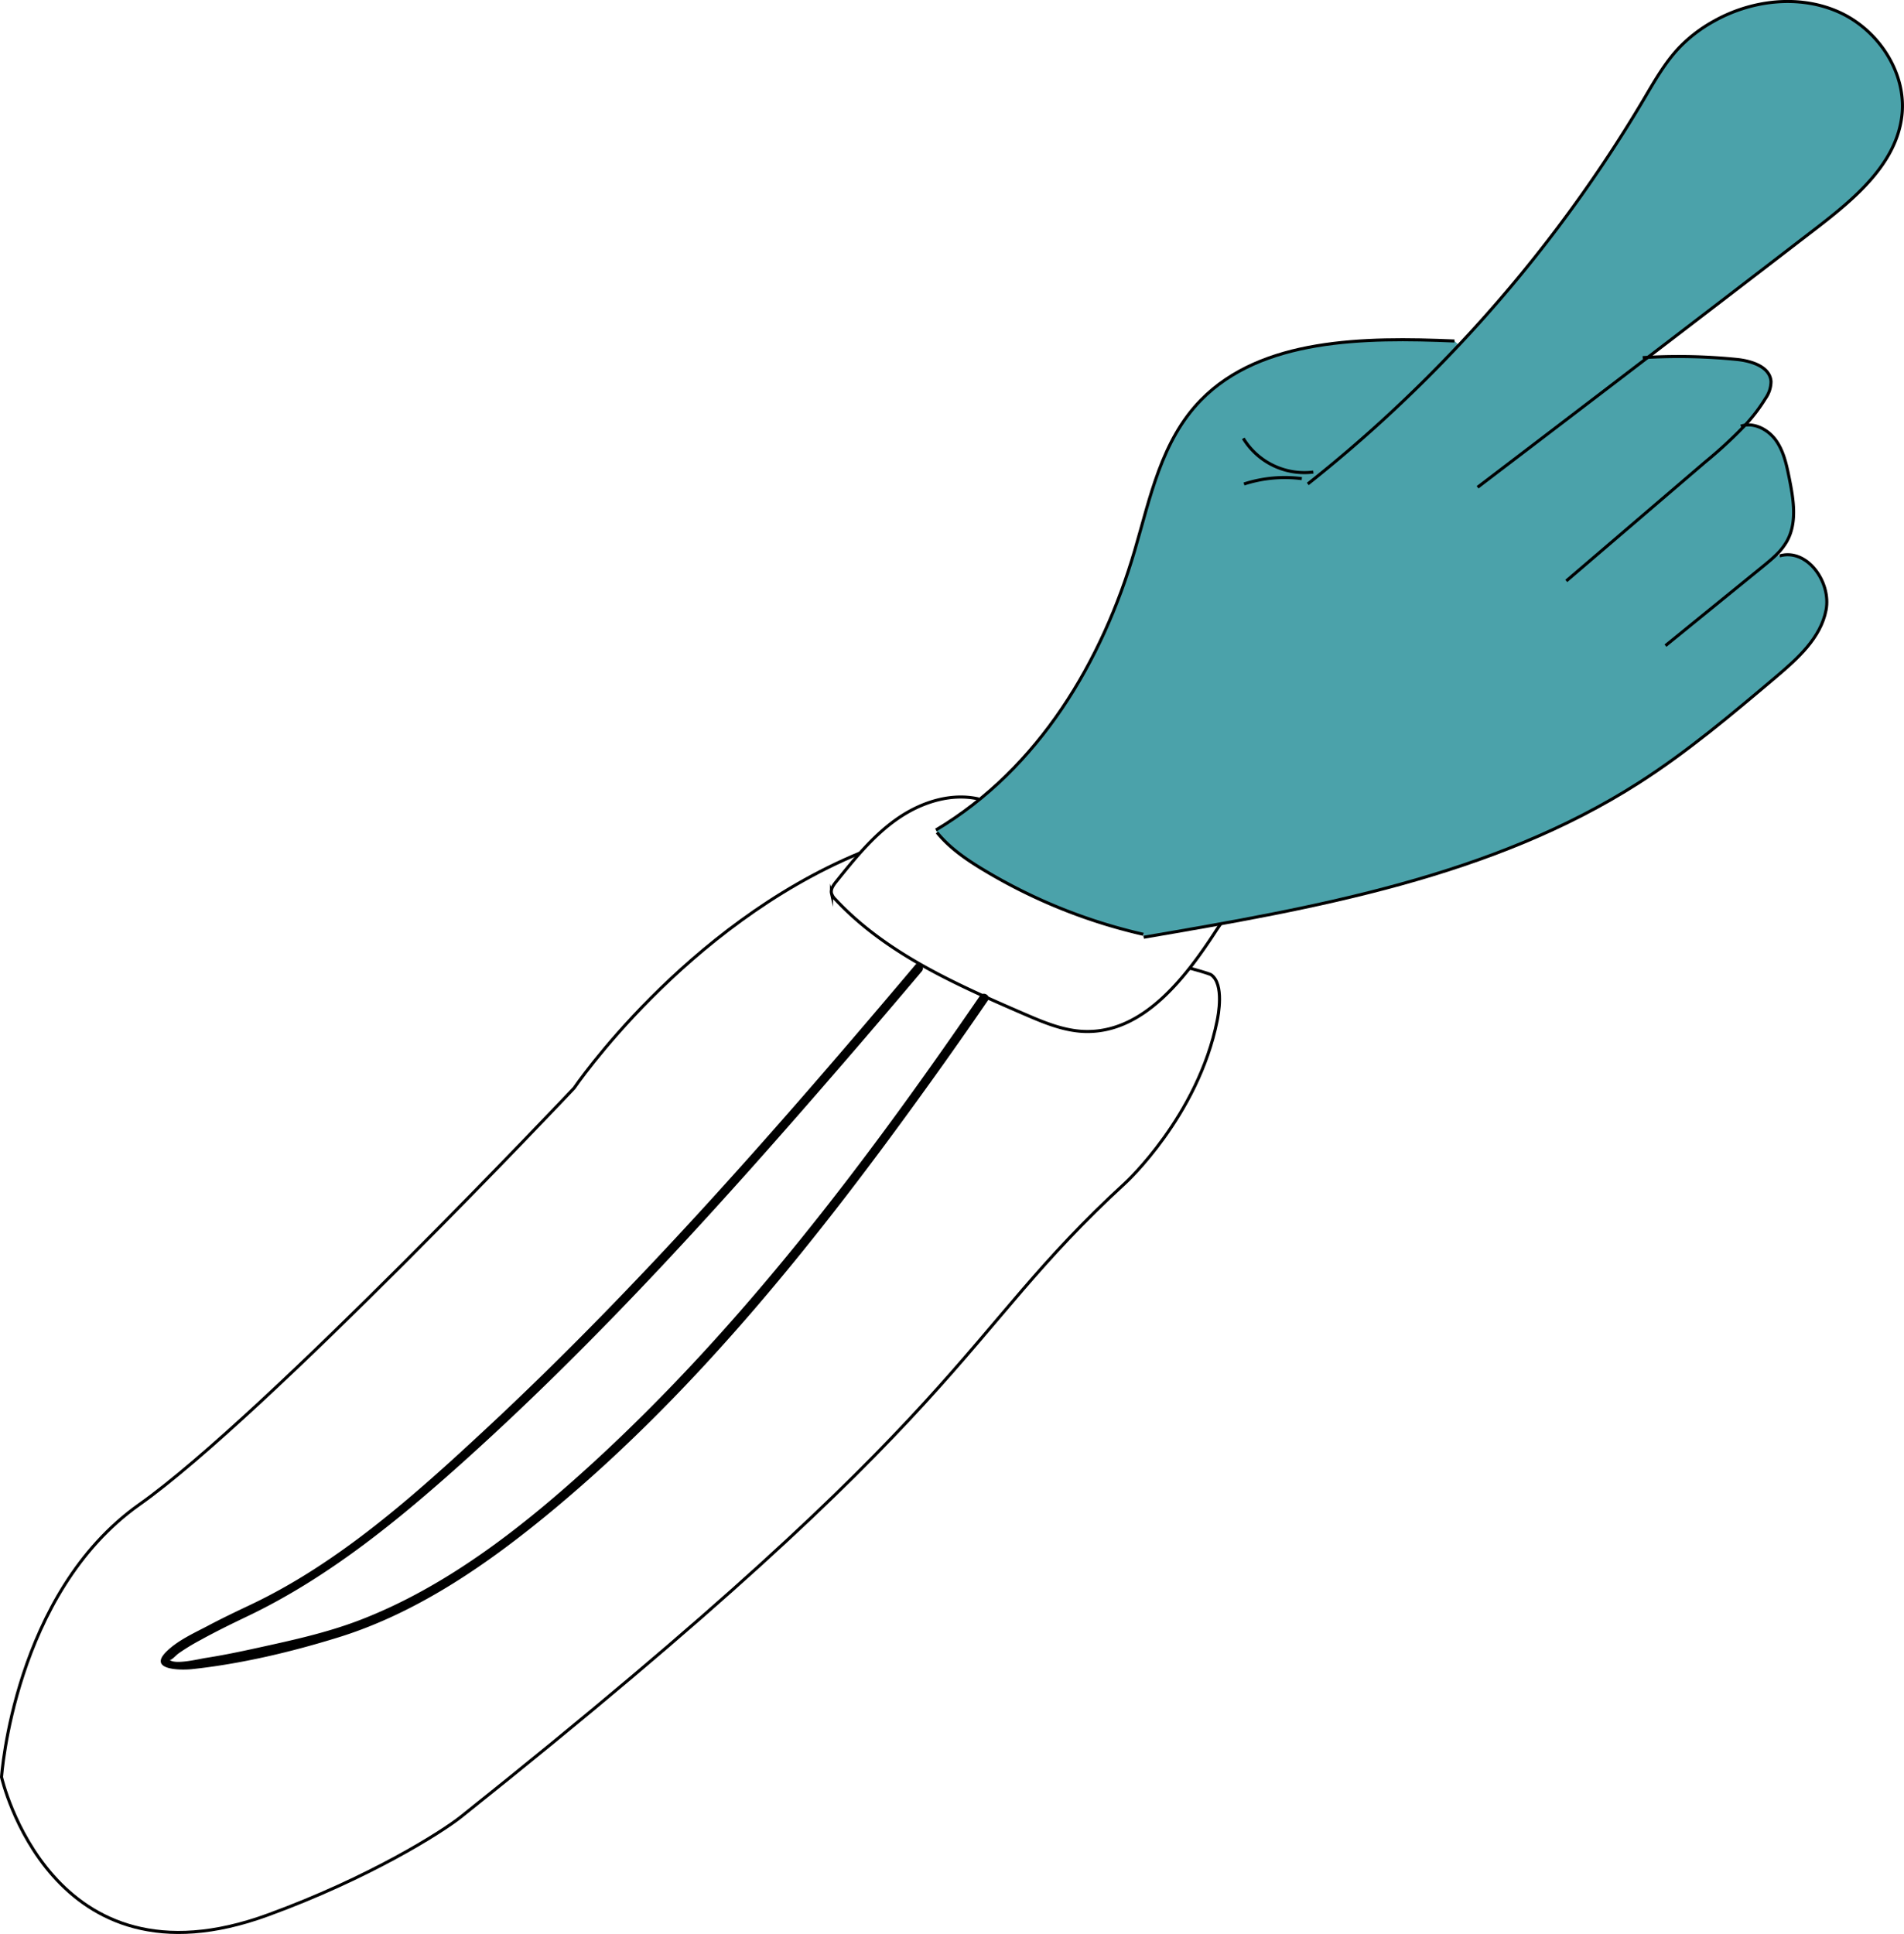 <svg xmlns="http://www.w3.org/2000/svg" viewBox="0 0 621.8 631.49">
  <defs>
    <style>
      .a {
        fill: none;
        stroke: #000;
        stroke-miterlimit: 10;
      }

      .b {
        fill: #4ba2aa;
      }
    </style>
  </defs>
  <title>pointFinger</title>
  <path d="M1042.93,638.28c-44.3,52.47-89.79,104.57-140.13,151.4-23.15,21.54-48,43.8-76.83,57.47-4.76,2.26-9.51,4.51-14.18,7-4.49,2.35-9.74,4.73-13.4,8.32-6.25,6.13,4.65,6.17,8.32,5.78,16-1.71,32.43-5.61,47.82-10.38,26.38-8.18,49.84-24.68,70.82-42.2,47.43-39.59,86.6-89,122.49-139q9.54-13.27,18.78-26.77c1.09-1.6-1.51-3.1-2.59-1.52-37.25,54.28-77.64,107.85-126.36,152.47-22.46,20.57-47.63,40.47-76.38,51.46-10.73,4.1-22.06,6.55-33.24,9-5.64,1.24-11.3,2.42-17,3.3-1.86.28-10,2.31-11.68.57.42.46,2-1.39,3.09-2.17a68.53,68.53,0,0,1,7-4.26c4.91-2.72,10-5.2,15-7.6,26.87-12.76,50-31.8,72-51.62,46-41.49,87.53-88,127.9-134.87q10.39-12.09,20.68-24.27c1.23-1.46-.88-3.6-2.13-2.12Z" transform="translate(-744 -323.23)"/>
  <path class="a" d="M1063.59,584.11c-9.26-2.09-19.08,1.19-26.83,6.67s-13.79,13-19.73,20.38c-.87,1.09-1.8,2.39-1.49,3.75a4.71,4.71,0,0,0,1.28,2c16.48,17.65,39.3,27.71,61.45,37.32,6.36,2.75,12.9,5.55,19.82,5.8,19.13.68,33-17.33,43.37-33.4l1.21-1.76" transform="translate(-744 -323.23)"/>
  <g>
    <path class="b" d="M1282.27,439.87a190.63,190.63,0,0,1,28.87.69c4.82.48,10.86,2.35,11.23,7.19a9.72,9.72,0,0,1-1.81,5.55,54.66,54.66,0,0,1-6.68,8.76c3.8-.55,7.79,1.75,10.08,4.94,2.57,3.58,3.5,8.05,4.37,12.37,1.37,6.85,2.65,14.36-.71,20.48a19.81,19.81,0,0,1-3.53,4.53l1.09.36c8.94-2.58,16.92,8.53,15.17,17.67s-9.3,15.87-16.4,21.88c-14.41,12.17-28.86,24.38-44.75,34.54-47.9,30.63-105.65,40.85-161.7,50.44l-.1-1a177.83,177.83,0,0,1-52.1-21c-5.63-3.38-11.16-7.16-15.29-12.26l-.37-.8C1083.42,574.09,1104,539,1114.56,503c5.08-17.24,8.69-35.89,21.63-49.13,19.79-20.25,53.38-20.53,82.81-19.29l1.4,1.32A458.14,458.14,0,0,0,1281,355.36c3.4-5.75,6.72-11.64,11.32-16.5a47.47,47.47,0,0,1,11.23-8.63c12.35-7,27.93-8.86,40.89-3.1S1366.73,347,1365.11,361c-1.81,15.68-15.33,27-27.85,36.65Q1309.8,418.82,1282.27,439.87Z" transform="translate(-744 -323.23)"/>
    <g>
      <path class="a" d="M1171.09,481.26a456,456,0,0,0,49.31-45.33A458.14,458.14,0,0,0,1281,355.36c3.4-5.75,6.72-11.64,11.32-16.5a47.47,47.47,0,0,1,11.23-8.63c12.35-7,27.93-8.86,40.89-3.1S1366.73,347,1365.11,361c-1.81,15.68-15.33,27-27.85,36.65q-27.46,21.13-55,42.18-27.84,21.28-55.72,42.51" transform="translate(-744 -323.23)"/>
      <path class="a" d="M1280.47,440l1.8-.1a190.63,190.63,0,0,1,28.87.69c4.82.48,10.86,2.35,11.23,7.19a9.72,9.72,0,0,1-1.81,5.55,54.66,54.66,0,0,1-6.68,8.76,146.21,146.21,0,0,1-13,12l-45.37,38.83" transform="translate(-744 -323.23)"/>
      <path class="a" d="M1312.51,462.39a8.28,8.28,0,0,1,1.37-.33c3.8-.55,7.79,1.75,10.08,4.94,2.57,3.58,3.5,8.05,4.37,12.37,1.37,6.85,2.65,14.36-.71,20.48a19.81,19.81,0,0,1-3.53,4.53c-1.38,1.36-2.89,2.6-4.39,3.82l-31.8,25.85" transform="translate(-744 -323.23)"/>
      <path class="a" d="M1325.18,504.74c8.94-2.58,16.92,8.53,15.17,17.67s-9.3,15.87-16.4,21.88c-14.41,12.17-28.86,24.38-44.75,34.54-47.9,30.63-105.65,40.85-161.7,50.44" transform="translate(-744 -323.23)"/>
      <path class="a" d="M1169.14,479.52a43.29,43.29,0,0,0-18.88,1.75" transform="translate(-744 -323.23)"/>
      <path class="a" d="M1172.9,477.37a23.39,23.39,0,0,1-22.87-11" transform="translate(-744 -323.23)"/>
      <path class="a" d="M1049.64,594.25C1083.42,574.09,1104,539,1114.56,503c5.08-17.24,8.69-35.89,21.63-49.13,19.79-20.25,53.38-20.53,82.81-19.29" transform="translate(-744 -323.23)"/>
      <path class="a" d="M1050,595.05c4.13,5.1,9.66,8.88,15.29,12.26a177.83,177.83,0,0,0,52.1,21" transform="translate(-744 -323.23)"/>
    </g>
  </g>
  <path class="a" d="M1024.86,601.75C967.5,625.5,931.5,678.5,931.5,678.5s-101,107-142,136-45,89-45,89,16,71,87,45c32.91-12,56.62-26.92,63.08-32.07C1064.91,780.65,1055.4,761,1111.5,709.5c0,0,23.74-21.79,30-53,.3-1.48,2.41-12-2-15,0,0-.62-.42-7-2.16" transform="translate(-744 -323.23)"/>
</svg>
